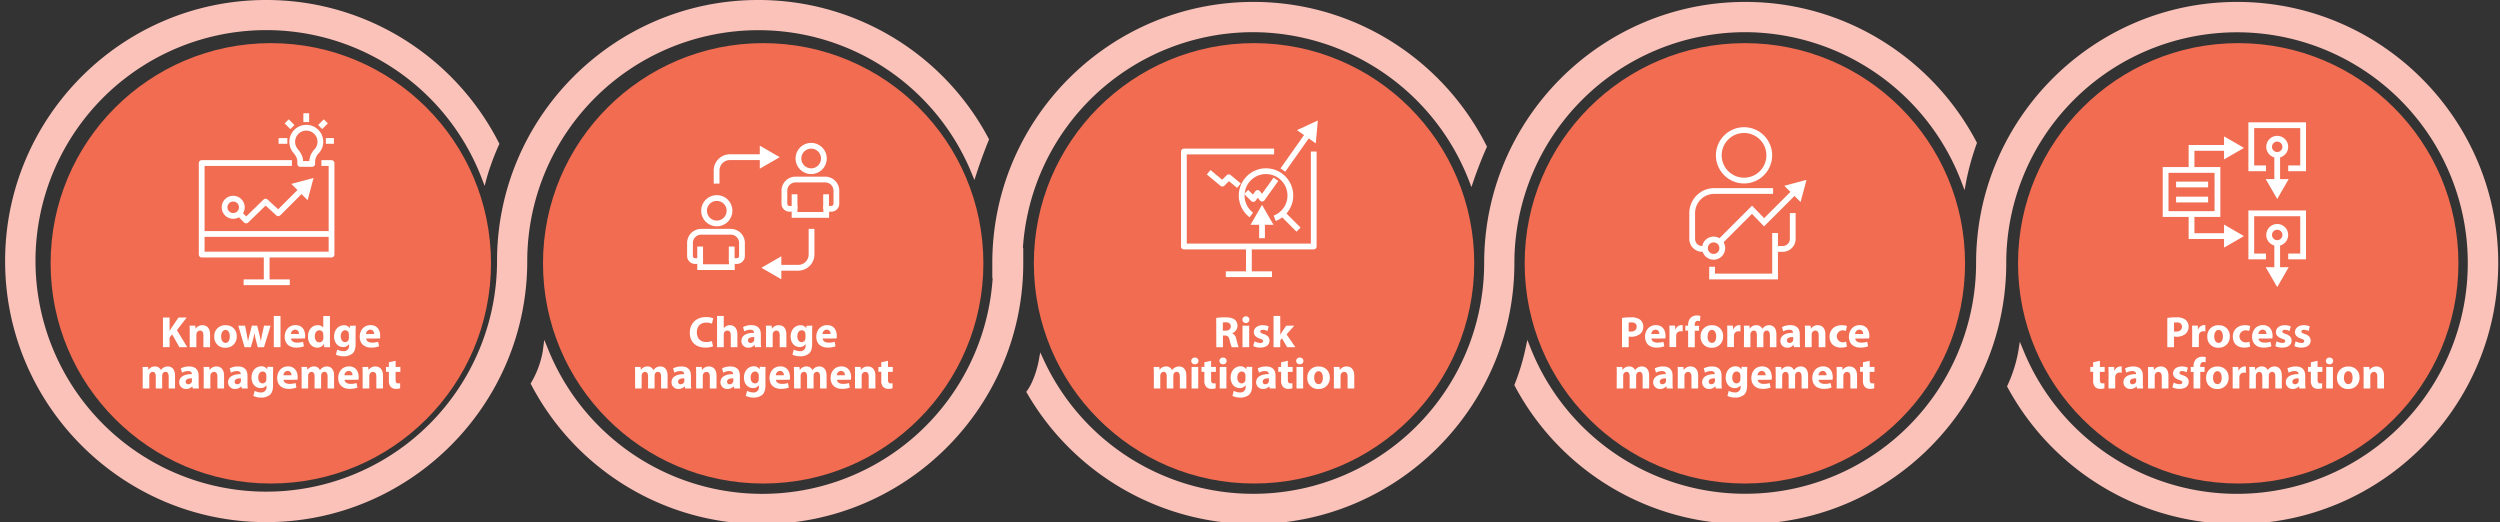 <svg xmlns="http://www.w3.org/2000/svg" viewBox="0 0 1300 271.47"><rect x="0" y="0" width="1300" height="271.47" fill="#333333" stroke="none"/><defs><style>.cls-1{fill:#f16c51;}.cls-2{fill:#fbc2ba;}.cls-3{fill:#fff;}.cls-4,.cls-5,.cls-6{fill:none;stroke:#fff;stroke-width:3px;}.cls-4{stroke-miterlimit:10;}.cls-5{stroke-linejoin:round;}</style></defs><title>managed-services-lrg</title><g id="Layer_2" data-name="Layer 2"><circle class="cls-1" cx="652.1" cy="136.93" r="114.5"/><circle class="cls-1" cx="396.86" cy="136.93" r="114.5"/><circle class="cls-1" cx="140.82" cy="136.93" r="114.5"/><circle class="cls-1" cx="907.33" cy="136.93" r="114.5"/><circle class="cls-1" cx="1163.88" cy="136.93" r="114.5"/><path class="cls-2" d="M394.22,15.7A119.73,119.73,0,0,1,505.22,90l1.48,3.59,1.2-3.69c0-.08,2.68-8.27,6.16-16.82l.26-.62-.32-.59A135.38,135.38,0,0,0,394.22,0c-74.86,0-135.76,60.9-135.76,135.76a120,120,0,1,1-8-43.18L252,96.66l1.13-4.24a129,129,0,0,1,6.28-17l.28-.62-.31-.61a136.36,136.36,0,0,0-43.33-49.76A135,135,0,0,0,138.41,0C63.56,0,2.66,60.89,2.66,135.75s60.9,135.76,135.75,135.76S274.17,210.6,274.17,135.75A120.19,120.19,0,0,1,394.22,15.7Z"/><path class="cls-2" d="M651.73,16.73a120.81,120.81,0,0,1,112,76.86l1.41,3.66,1.28-3.71c0-.09,3.1-9,6.54-16.66l.27-.62-.3-.6a136.42,136.42,0,0,0-43.57-50.25A134.94,134.94,0,0,0,651.73,1C576.87,1,516,61.92,516,136.77v7.86h.19a120.06,120.06,0,0,1-231.09,37.16L283,176.7l-.68,5.45a48.7,48.7,0,0,1-6,16.64l-.4.69.37.7a135.25,135.25,0,0,0,120.06,72.35c74.85,0,135.75-60.9,135.75-135.76v-7.85h-.19A120,120,0,0,1,651.73,16.73Z"/><path class="cls-2" d="M907.53,16.73a120.72,120.72,0,0,1,112.23,77.38l1.82,4.78.92-5a132.61,132.61,0,0,1,5.31-19l.22-.6-.29-.56a136.64,136.64,0,0,0-42.3-48.06A134.87,134.87,0,0,0,907.53,1c-74.86,0-135.76,60.9-135.76,135.75a120.07,120.07,0,0,1-228.95,50.58l-1.9-4.09-.8,4.44c0,.09-1.73,9.44-5.93,15.34l-.53.74.46.8a136.29,136.29,0,0,0,117.61,67.95c74.85,0,135.75-60.9,135.75-135.76A120.18,120.18,0,0,1,907.53,16.73Z"/><path class="cls-2" d="M1163.33,1c-74.86,0-135.76,60.9-135.76,135.75A120.06,120.06,0,0,1,796,181.2l-1.78-4.46-1,4.71a115.47,115.47,0,0,1-5.52,18.17l-.25.62.31.59a135.3,135.3,0,0,0,119.74,71.7c74.85,0,135.75-60.9,135.75-135.76a120,120,0,1,1,9,45.62l-1.94-4.72-.79,5a71.86,71.86,0,0,1-5.55,17.56l-.32.66.35.65a135.51,135.51,0,0,0,119.32,70.95c74.85,0,135.76-60.9,135.76-135.76S1238.18,1,1163.33,1Z"/></g><g id="Layer_3" data-name="Layer 3"><path class="cls-3" d="M84.74,165.12h3.45v6.81h.06c.35-.59.71-1.14,1.06-1.69l3.49-5.12h4.28L92,171.68l5.37,8.85H93.28l-3.77-6.66-1.32,1.63v5H84.74Z"/><path class="cls-3" d="M98.66,172.91c0-1.39,0-2.58-.1-3.56h3l.16,1.53h.07a4.09,4.09,0,0,1,3.45-1.78c2.29,0,4,1.51,4,4.8v6.63h-3.47v-6.2c0-1.44-.51-2.42-1.76-2.42a1.85,1.85,0,0,0-1.76,1.3,2.44,2.44,0,0,0-.14.87v6.45H98.66Z"/><path class="cls-3" d="M123.09,174.81a5.61,5.61,0,0,1-5.9,6,5.47,5.47,0,0,1-5.78-5.76,5.58,5.58,0,0,1,6-5.92A5.43,5.43,0,0,1,123.09,174.81Zm-8.09.11c0,1.93.8,3.37,2.28,3.37s2.22-1.35,2.22-3.37c0-1.66-.64-3.35-2.22-3.35S115,173.28,115,174.92Z"/><path class="cls-3" d="M127.43,169.35l.9,4.57c.22,1.17.45,2.4.64,3.68h0c.23-1.28.55-2.56.82-3.66l1.19-4.59h2.75l1.12,4.46c.29,1.25.59,2.51.82,3.79h0c.16-1.28.39-2.54.64-3.82l1-4.43h3.41l-3.43,11.18h-3.27L133,176.59c-.27-1.09-.48-2.1-.71-3.47h0a28.17,28.17,0,0,1-.73,3.47l-1.12,3.94h-3.27l-3.25-11.18Z"/><path class="cls-3" d="M142.38,164.3h3.48v16.23h-3.48Z"/><path class="cls-3" d="M151.34,176.05c.12,1.44,1.54,2.12,3.16,2.12a9.68,9.68,0,0,0,3.08-.46l.46,2.36a11,11,0,0,1-4,.68c-3.8,0-6-2.19-6-5.69,0-2.83,1.76-6,5.65-6,3.61,0,5,2.81,5,5.57a7.82,7.82,0,0,1-.12,1.38Zm4.1-2.38a2,2,0,0,0-2-2.26,2.28,2.28,0,0,0-2.15,2.26Z"/><path class="cls-3" d="M171.57,164.3v12.89c0,1.26.05,2.58.1,3.34h-3.09l-.16-1.65h0a3.88,3.88,0,0,1-3.49,1.9c-2.65,0-4.78-2.27-4.78-5.74,0-3.77,2.33-5.94,5-5.94a3.4,3.4,0,0,1,2.94,1.25h0v-6Zm-3.47,9.78a4.44,4.44,0,0,0,0-.62,2.08,2.08,0,0,0-2-1.71c-1.58,0-2.4,1.42-2.4,3.17,0,1.9.94,3.09,2.38,3.09a2,2,0,0,0,2-1.67,2.88,2.88,0,0,0,.09-.8Z"/><path class="cls-3" d="M185,169.35c0,.71-.09,1.64-.09,3.31v6.24c0,2.15-.44,3.91-1.7,5a6.88,6.88,0,0,1-4.54,1.37,8.63,8.63,0,0,1-4-.87l.69-2.62a6.88,6.88,0,0,0,3.24.84,2.67,2.67,0,0,0,2.91-3V179h-.05a3.57,3.57,0,0,1-3,1.46c-2.76,0-4.73-2.24-4.73-5.46,0-3.59,2.33-5.87,5.08-5.87a3.37,3.37,0,0,1,3.06,1.57h0l.11-1.32Zm-3.57,4.55a2.51,2.51,0,0,0-.07-.64,1.89,1.89,0,0,0-1.87-1.53c-1.26,0-2.29,1.14-2.29,3.17,0,1.67.83,3,2.29,3a1.89,1.89,0,0,0,1.83-1.41,3,3,0,0,0,.11-.92Z"/><path class="cls-3" d="M190.41,176.05c.11,1.44,1.53,2.12,3.15,2.12a9.79,9.79,0,0,0,3.09-.46l.46,2.36a11,11,0,0,1-4.05.68c-3.79,0-6-2.19-6-5.69,0-2.83,1.76-6,5.64-6,3.61,0,5,2.81,5,5.57a9.25,9.25,0,0,1-.11,1.38Zm4.09-2.38a2,2,0,0,0-2-2.26,2.27,2.27,0,0,0-2.14,2.26Z"/><path class="cls-3" d="M74.21,194.37c0-1.39,0-2.58-.09-3.57H77l.16,1.51h.07a3.89,3.89,0,0,1,3.38-1.76,3.19,3.19,0,0,1,3.07,1.9h0a5.08,5.08,0,0,1,1.44-1.35,4.12,4.12,0,0,1,2.13-.55c2.15,0,3.77,1.51,3.77,4.85V202H87.72V195.9c0-1.62-.53-2.56-1.65-2.56a1.7,1.7,0,0,0-1.6,1.21,3,3,0,0,0-.14.9V202H81v-6.26c0-1.42-.5-2.38-1.6-2.38a1.76,1.76,0,0,0-1.62,1.26,2.18,2.18,0,0,0-.14.87V202H74.21Z"/><path class="cls-3" d="M100.22,202l-.2-1.12H100a4,4,0,0,1-3.2,1.37,3.42,3.42,0,0,1-3.61-3.42c0-2.91,2.6-4.3,6.56-4.28v-.16c0-.59-.32-1.44-2-1.44a6.24,6.24,0,0,0-3.08.85l-.64-2.24a9.09,9.09,0,0,1,4.34-1c3.72,0,4.91,2.2,4.91,4.83v3.88a17.74,17.74,0,0,0,.16,2.72Zm-.41-5.28c-1.83,0-3.25.41-3.25,1.76a1.26,1.26,0,0,0,1.38,1.33,1.9,1.9,0,0,0,1.8-1.28,2.3,2.3,0,0,0,.07-.6Z"/><path class="cls-3" d="M105.94,194.37c0-1.39,0-2.58-.1-3.57h3l.16,1.54h.07a4.09,4.09,0,0,1,3.45-1.79c2.29,0,4,1.51,4,4.8V202h-3.47v-6.19c0-1.44-.5-2.42-1.76-2.42a1.85,1.85,0,0,0-1.76,1.3,2.4,2.4,0,0,0-.14.87V202h-3.47Z"/><path class="cls-3" d="M125.69,202l-.21-1.12h-.07a4,4,0,0,1-3.2,1.37,3.42,3.42,0,0,1-3.61-3.42c0-2.91,2.61-4.3,6.56-4.28v-.16c0-.59-.32-1.44-2-1.44a6.25,6.25,0,0,0-3.09.85l-.64-2.24a9.15,9.15,0,0,1,4.34-1c3.73,0,4.92,2.2,4.92,4.83v3.88a16.55,16.55,0,0,0,.16,2.72Zm-.42-5.28c-1.82,0-3.24.41-3.24,1.76a1.25,1.25,0,0,0,1.37,1.33,1.9,1.9,0,0,0,1.81-1.28,2.84,2.84,0,0,0,.06-.6Z"/><path class="cls-3" d="M142.07,190.8c0,.71-.09,1.65-.09,3.32v6.24c0,2.15-.43,3.91-1.69,5a6.89,6.89,0,0,1-4.55,1.37,8.74,8.74,0,0,1-4-.87l.69-2.63a6.84,6.84,0,0,0,3.24.85,2.67,2.67,0,0,0,2.91-3v-.73h-.05a3.57,3.57,0,0,1-3,1.46c-2.76,0-4.73-2.24-4.73-5.46,0-3.59,2.33-5.88,5.07-5.88a3.38,3.38,0,0,1,3.07,1.58h0l.12-1.33Zm-3.56,4.55a2.62,2.62,0,0,0-.07-.64,1.9,1.9,0,0,0-1.87-1.53c-1.26,0-2.29,1.15-2.29,3.18,0,1.67.82,3,2.29,3a1.89,1.89,0,0,0,1.83-1.42,3,3,0,0,0,.11-.91Z"/><path class="cls-3" d="M147.45,197.5c.11,1.44,1.53,2.13,3.15,2.13a9.79,9.79,0,0,0,3.09-.46l.45,2.36a11.14,11.14,0,0,1-4,.68c-3.8,0-6-2.19-6-5.69,0-2.83,1.76-6,5.65-6,3.61,0,5,2.82,5,5.58a9,9,0,0,1-.11,1.37Zm4.09-2.37a2,2,0,0,0-2-2.27,2.3,2.3,0,0,0-2.15,2.27Z"/><path class="cls-3" d="M156.84,194.37c0-1.39,0-2.58-.09-3.57h2.93l.16,1.51h.06a3.91,3.91,0,0,1,3.39-1.76,3.17,3.17,0,0,1,3.06,1.9h.05a5,5,0,0,1,1.44-1.35,4.05,4.05,0,0,1,2.12-.55c2.15,0,3.77,1.51,3.77,4.85V202h-3.38V195.9c0-1.62-.53-2.56-1.65-2.56a1.68,1.68,0,0,0-1.59,1.21,2.69,2.69,0,0,0-.14.9V202h-3.39v-6.26c0-1.42-.5-2.38-1.59-2.38a1.78,1.78,0,0,0-1.63,1.26,2.36,2.36,0,0,0-.13.87V202h-3.39Z"/><path class="cls-3" d="M179.17,197.5c.12,1.44,1.54,2.13,3.16,2.13a9.68,9.68,0,0,0,3.08-.46l.46,2.36a11.18,11.18,0,0,1-4,.68c-3.8,0-6-2.19-6-5.69,0-2.83,1.76-6,5.65-6,3.61,0,5,2.82,5,5.58a7.59,7.59,0,0,1-.12,1.37Zm4.1-2.37a2,2,0,0,0-2-2.27,2.29,2.29,0,0,0-2.15,2.27Z"/><path class="cls-3" d="M188.57,194.37c0-1.39,0-2.58-.09-3.57h3l.15,1.54h.07a4.1,4.1,0,0,1,3.46-1.79c2.28,0,4,1.51,4,4.8V202H195.7v-6.19c0-1.44-.5-2.42-1.76-2.42a1.85,1.85,0,0,0-1.76,1.3,2.4,2.4,0,0,0-.14.87V202h-3.47Z"/><path class="cls-3" d="M205.71,187.6v3.2h2.49v2.57h-2.49v4c0,1.35.32,2,1.37,2a6.22,6.22,0,0,0,1-.09l0,2.62a6.65,6.65,0,0,1-2.27.3,3.61,3.61,0,0,1-2.6-1,4.63,4.63,0,0,1-1-3.31v-4.57h-1.49V190.8h1.49v-2.42Z"/><path class="cls-3" d="M370.77,180.09a10,10,0,0,1-4,.66c-5.32,0-8.07-3.31-8.07-7.7,0-5.26,3.75-8.18,8.42-8.18a9.11,9.11,0,0,1,3.79.68l-.71,2.77a7.47,7.47,0,0,0-2.92-.57c-2.77,0-4.92,1.67-4.92,5.1,0,3.08,1.83,5,4.94,5a8.53,8.53,0,0,0,2.9-.5Z"/><path class="cls-3" d="M372.87,164.3h3.48v6.37h0a4.22,4.22,0,0,1,1.37-1.14,4,4,0,0,1,1.81-.43c2.22,0,3.91,1.53,3.91,4.89v6.54H380v-6.15c0-1.47-.5-2.47-1.8-2.47a1.84,1.84,0,0,0-1.74,1.21,2.27,2.27,0,0,0-.11.78v6.63h-3.48Z"/><path class="cls-3" d="M392.62,180.53l-.21-1.12h-.06a4.05,4.05,0,0,1-3.2,1.37,3.43,3.43,0,0,1-3.62-3.43c0-2.9,2.61-4.3,6.57-4.28v-.16c0-.59-.32-1.44-2-1.44a6.24,6.24,0,0,0-3.08.85l-.65-2.24a9.31,9.31,0,0,1,4.35-1c3.72,0,4.91,2.19,4.91,4.82v3.89a17.92,17.92,0,0,0,.16,2.72Zm-.41-5.28c-1.83,0-3.25.41-3.25,1.76a1.25,1.25,0,0,0,1.37,1.32,1.9,1.9,0,0,0,1.81-1.28,2.27,2.27,0,0,0,.07-.59Z"/><path class="cls-3" d="M398.34,172.91c0-1.39,0-2.58-.1-3.56h3l.16,1.53h.07a4.09,4.09,0,0,1,3.45-1.78c2.29,0,4,1.51,4,4.8v6.63h-3.47v-6.2c0-1.44-.51-2.42-1.76-2.42a1.85,1.85,0,0,0-1.76,1.3,2.44,2.44,0,0,0-.14.87v6.45h-3.47Z"/><path class="cls-3" d="M422.4,169.35c0,.71-.09,1.64-.09,3.31v6.24c0,2.15-.43,3.91-1.69,5a6.89,6.89,0,0,1-4.55,1.37,8.61,8.61,0,0,1-4-.87l.69-2.62a6.85,6.85,0,0,0,3.24.84,2.67,2.67,0,0,0,2.91-3V179h-.05a3.57,3.57,0,0,1-3,1.46c-2.76,0-4.73-2.24-4.73-5.46,0-3.59,2.33-5.87,5.07-5.87a3.37,3.37,0,0,1,3.07,1.57h0l.12-1.32Zm-3.56,4.55a2.51,2.51,0,0,0-.07-.64,1.89,1.89,0,0,0-1.87-1.53c-1.26,0-2.29,1.14-2.29,3.17,0,1.67.82,3,2.29,3a1.89,1.89,0,0,0,1.83-1.41,3,3,0,0,0,.11-.92Z"/><path class="cls-3" d="M427.78,176.05c.11,1.44,1.53,2.12,3.15,2.12a9.79,9.79,0,0,0,3.09-.46l.45,2.36a10.93,10.93,0,0,1-4,.68c-3.8,0-6-2.19-6-5.69,0-2.83,1.76-6,5.65-6,3.61,0,5,2.81,5,5.57a9.25,9.25,0,0,1-.11,1.38Zm4.09-2.38a2,2,0,0,0-2-2.26,2.29,2.29,0,0,0-2.15,2.26Z"/><path class="cls-3" d="M330.25,194.37c0-1.39,0-2.58-.09-3.57h2.93l.16,1.51h.06a3.91,3.91,0,0,1,3.39-1.76,3.17,3.17,0,0,1,3.06,1.9h.05a5,5,0,0,1,1.44-1.35,4.05,4.05,0,0,1,2.12-.55c2.15,0,3.77,1.51,3.77,4.85V202h-3.38V195.9c0-1.62-.52-2.56-1.65-2.56a1.71,1.71,0,0,0-1.6,1.21,3,3,0,0,0-.13.9V202H337v-6.26c0-1.42-.5-2.38-1.6-2.38a1.78,1.78,0,0,0-1.62,1.26,2.37,2.37,0,0,0-.14.87V202h-3.38Z"/><path class="cls-3" d="M356.26,202l-.2-1.12H356a4,4,0,0,1-3.2,1.37,3.42,3.42,0,0,1-3.61-3.42c0-2.91,2.6-4.3,6.56-4.28v-.16c0-.59-.32-1.44-2-1.44a6.24,6.24,0,0,0-3.08.85l-.64-2.24a9.15,9.15,0,0,1,4.34-1c3.73,0,4.92,2.2,4.92,4.83v3.88a16.55,16.55,0,0,0,.16,2.72Zm-.41-5.28c-1.83,0-3.24.41-3.24,1.76a1.25,1.25,0,0,0,1.37,1.33,1.88,1.88,0,0,0,1.8-1.28,2.3,2.3,0,0,0,.07-.6Z"/><path class="cls-3" d="M362,194.37c0-1.39-.05-2.58-.09-3.57h3l.17,1.54h.06a4.09,4.09,0,0,1,3.45-1.79c2.29,0,4,1.51,4,4.8V202h-3.48v-6.19c0-1.44-.5-2.42-1.76-2.42a1.85,1.85,0,0,0-1.76,1.3,2.4,2.4,0,0,0-.14.87V202H362Z"/><path class="cls-3" d="M381.73,202l-.21-1.12h-.07a4,4,0,0,1-3.2,1.37,3.42,3.42,0,0,1-3.61-3.42c0-2.91,2.61-4.3,6.56-4.28v-.16c0-.59-.32-1.44-2-1.44a6.28,6.28,0,0,0-3.09.85l-.64-2.24a9.17,9.17,0,0,1,4.35-1c3.72,0,4.91,2.2,4.91,4.83v3.88a17.74,17.74,0,0,0,.16,2.72Zm-.41-5.28c-1.83,0-3.25.41-3.25,1.76a1.25,1.25,0,0,0,1.37,1.33,1.9,1.9,0,0,0,1.81-1.28,2.82,2.82,0,0,0,.07-.6Z"/><path class="cls-3" d="M398.12,190.8c-.05.71-.09,1.65-.09,3.32v6.24c0,2.15-.44,3.91-1.69,5a6.92,6.92,0,0,1-4.55,1.37,8.75,8.75,0,0,1-4-.87l.69-2.63a6.88,6.88,0,0,0,3.24.85,2.67,2.67,0,0,0,2.91-3v-.73h-.05a3.55,3.55,0,0,1-3,1.46c-2.76,0-4.73-2.24-4.73-5.46,0-3.59,2.34-5.88,5.08-5.88a3.37,3.37,0,0,1,3.06,1.58H395l.11-1.33Zm-3.57,4.55a2.62,2.62,0,0,0-.07-.64,1.9,1.9,0,0,0-1.87-1.53c-1.26,0-2.29,1.15-2.29,3.18,0,1.67.83,3,2.29,3a1.89,1.89,0,0,0,1.83-1.42,3,3,0,0,0,.11-.91Z"/><path class="cls-3" d="M403.49,197.5c.11,1.44,1.53,2.13,3.15,2.13a9.79,9.79,0,0,0,3.09-.46l.46,2.36a11.23,11.23,0,0,1-4.05.68c-3.79,0-6-2.19-6-5.69,0-2.83,1.76-6,5.64-6,3.61,0,5,2.82,5,5.58a7.82,7.82,0,0,1-.11,1.37Zm4.09-2.37a2,2,0,0,0-2-2.27,2.28,2.28,0,0,0-2.15,2.27Z"/><path class="cls-3" d="M412.89,194.37c0-1.39-.05-2.58-.1-3.57h2.93l.16,1.51H416a3.89,3.89,0,0,1,3.38-1.76,3.17,3.17,0,0,1,3.06,1.9h.05a5,5,0,0,1,1.44-1.35,4.09,4.09,0,0,1,2.13-.55c2.14,0,3.77,1.51,3.77,4.85V202h-3.39V195.9c0-1.62-.52-2.56-1.64-2.56a1.7,1.7,0,0,0-1.6,1.21,3,3,0,0,0-.14.9V202h-3.38v-6.26c0-1.42-.51-2.38-1.6-2.38a1.79,1.79,0,0,0-1.63,1.26,2.36,2.36,0,0,0-.13.87V202h-3.38Z"/><path class="cls-3" d="M435.22,197.5c.11,1.44,1.53,2.13,3.15,2.13a9.79,9.79,0,0,0,3.09-.46l.45,2.36a11.14,11.14,0,0,1-4,.68c-3.8,0-6-2.19-6-5.69,0-2.83,1.76-6,5.65-6,3.61,0,5,2.82,5,5.58a9,9,0,0,1-.11,1.37Zm4.09-2.37a2,2,0,0,0-2-2.27,2.3,2.3,0,0,0-2.15,2.27Z"/><path class="cls-3" d="M444.61,194.37c0-1.39,0-2.58-.09-3.57h3l.16,1.54h.07a4.08,4.08,0,0,1,3.45-1.79c2.28,0,4,1.51,4,4.8V202h-3.48v-6.19c0-1.44-.5-2.42-1.76-2.42a1.85,1.85,0,0,0-1.76,1.3,2.42,2.42,0,0,0-.13.87V202h-3.48Z"/><path class="cls-3" d="M461.76,187.6v3.2h2.49v2.57h-2.49v4c0,1.35.32,2,1.37,2a6.44,6.44,0,0,0,1-.09l0,2.62a6.62,6.62,0,0,1-2.26.3,3.63,3.63,0,0,1-2.61-1,4.63,4.63,0,0,1-1-3.31v-4.57h-1.49V190.8h1.49v-2.42Z"/><path class="cls-3" d="M632.43,165.33a29.72,29.72,0,0,1,4.64-.32c2.28,0,3.88.34,5,1.21a3.89,3.89,0,0,1,1.42,3.22,4.09,4.09,0,0,1-2.72,3.79v.07a3.93,3.93,0,0,1,2.06,2.88c.48,1.74,1,3.75,1.25,4.35H640.5a19.86,19.86,0,0,1-1.08-3.59c-.41-1.92-1.07-2.45-2.49-2.47h-1v6.06h-3.45Zm3.45,6.62h1.37c1.74,0,2.77-.86,2.77-2.21s-1-2.13-2.56-2.15a9.45,9.45,0,0,0-1.58.11Z"/><path class="cls-3" d="M649.69,166.24a1.75,1.75,0,0,1-1.88,1.74,1.75,1.75,0,1,1,0-3.5A1.75,1.75,0,0,1,649.69,166.24Zm-3.59,14.29V169.35h3.47v11.18Z"/><path class="cls-3" d="M652.34,177.49a6.88,6.88,0,0,0,3,.84c1,0,1.49-.37,1.49-.94s-.34-.84-1.65-1.28c-2.31-.77-3.2-2-3.17-3.36,0-2.08,1.78-3.65,4.54-3.65a7.41,7.41,0,0,1,3.16.64l-.62,2.4a5.39,5.39,0,0,0-2.42-.64c-.85,0-1.33.34-1.33.91s.44.8,1.81,1.28c2.12.73,3,1.81,3,3.45,0,2.08-1.65,3.61-4.85,3.61a8,8,0,0,1-3.61-.77Z"/><path class="cls-3" d="M665.76,174.06h0c.25-.46.53-.92.8-1.35l2.26-3.36h4.19l-4,4.52,4.57,6.66h-4.28l-2.69-4.6-.89,1.1v3.5h-3.48V164.3h3.48Z"/><path class="cls-3" d="M600,194.37c0-1.39-.05-2.58-.09-3.57h2.92l.16,1.51H603a3.89,3.89,0,0,1,3.38-1.76,3.19,3.19,0,0,1,3.07,1.9h0A5.08,5.08,0,0,1,611,191.1a4.12,4.12,0,0,1,2.13-.55c2.15,0,3.77,1.51,3.77,4.85V202h-3.38V195.9c0-1.62-.53-2.56-1.65-2.56a1.7,1.7,0,0,0-1.6,1.21,3,3,0,0,0-.14.9V202H606.7v-6.26c0-1.42-.5-2.38-1.6-2.38a1.76,1.76,0,0,0-1.62,1.26,2.18,2.18,0,0,0-.14.87V202H600Z"/><path class="cls-3" d="M623.2,187.7a1.74,1.74,0,0,1-1.87,1.73,1.75,1.75,0,1,1,0-3.49A1.74,1.74,0,0,1,623.2,187.7ZM619.62,202V190.8h3.47V202Z"/><path class="cls-3" d="M629.77,187.6v3.2h2.49v2.57h-2.49v4c0,1.35.32,2,1.37,2a6.44,6.44,0,0,0,1-.09l0,2.62a6.62,6.62,0,0,1-2.26.3,3.63,3.63,0,0,1-2.61-1,4.63,4.63,0,0,1-1-3.31v-4.57h-1.49V190.8h1.49v-2.42Z"/><path class="cls-3" d="M637.86,187.7a1.74,1.74,0,0,1-1.88,1.73,1.75,1.75,0,1,1,0-3.49A1.74,1.74,0,0,1,637.86,187.7ZM634.27,202V190.8h3.47V202Z"/><path class="cls-3" d="M651.21,190.8c-.05.71-.1,1.65-.1,3.32v6.24c0,2.15-.43,3.91-1.69,5a6.89,6.89,0,0,1-4.55,1.37,8.74,8.74,0,0,1-4-.87l.69-2.63a6.88,6.88,0,0,0,3.24.85,2.67,2.67,0,0,0,2.91-3v-.73h-.05a3.57,3.57,0,0,1-3,1.46c-2.76,0-4.73-2.24-4.73-5.46,0-3.59,2.33-5.88,5.08-5.88a3.37,3.37,0,0,1,3.06,1.58h0l.12-1.33Zm-3.57,4.55a2.62,2.62,0,0,0-.07-.64,1.9,1.9,0,0,0-1.87-1.53c-1.26,0-2.29,1.15-2.29,3.18,0,1.67.83,3,2.29,3a1.89,1.89,0,0,0,1.83-1.42,3,3,0,0,0,.11-.91Z"/><path class="cls-3" d="M660.26,202l-.21-1.12H660a4,4,0,0,1-3.2,1.37,3.42,3.42,0,0,1-3.61-3.42c0-2.91,2.61-4.3,6.56-4.28v-.16c0-.59-.32-1.44-2-1.44a6.28,6.28,0,0,0-3.09.85l-.64-2.24a9.17,9.17,0,0,1,4.35-1c3.72,0,4.91,2.2,4.91,4.83v3.88a17.74,17.74,0,0,0,.16,2.72Zm-.41-5.28c-1.83,0-3.25.41-3.25,1.76a1.25,1.25,0,0,0,1.37,1.33,1.9,1.9,0,0,0,1.81-1.28,2.82,2.82,0,0,0,.07-.6Z"/><path class="cls-3" d="M669.68,187.6v3.2h2.49v2.57h-2.49v4c0,1.35.32,2,1.37,2a6.44,6.44,0,0,0,1-.09l0,2.62a6.62,6.62,0,0,1-2.26.3,3.63,3.63,0,0,1-2.61-1,4.63,4.63,0,0,1-1-3.31v-4.57h-1.49V190.8h1.49v-2.42Z"/><path class="cls-3" d="M677.77,187.7a1.74,1.74,0,0,1-1.88,1.73,1.75,1.75,0,1,1,0-3.49A1.74,1.74,0,0,1,677.77,187.7ZM674.18,202V190.8h3.47V202Z"/><path class="cls-3" d="M691.48,196.27a5.6,5.6,0,0,1-5.89,6,5.48,5.48,0,0,1-5.79-5.76,5.58,5.58,0,0,1,6-5.92A5.44,5.44,0,0,1,691.48,196.27Zm-8.09.11c0,1.92.8,3.36,2.29,3.36s2.21-1.35,2.21-3.36c0-1.67-.64-3.36-2.21-3.36S683.39,194.74,683.39,196.38Z"/><path class="cls-3" d="M693.63,194.37c0-1.39,0-2.58-.09-3.57h3l.16,1.54h.07a4.08,4.08,0,0,1,3.45-1.79c2.28,0,4,1.51,4,4.8V202h-3.48v-6.19c0-1.44-.5-2.42-1.76-2.42a1.85,1.85,0,0,0-1.76,1.3,2.42,2.42,0,0,0-.13.87V202h-3.48Z"/><path class="cls-3" d="M843.44,165.33a27.86,27.86,0,0,1,4.71-.32,7.41,7.41,0,0,1,4.71,1.23,4.52,4.52,0,0,1,1.65,3.56,5,5,0,0,1-1.42,3.66,7.15,7.15,0,0,1-5,1.63,9.72,9.72,0,0,1-1.18-.07v5.51h-3.46Zm3.46,7a5.17,5.17,0,0,0,1.16.09c1.85,0,3-.94,3-2.51s-1-2.27-2.72-2.27a5.8,5.8,0,0,0-1.44.14Z"/><path class="cls-3" d="M858.74,176.05c.11,1.44,1.53,2.12,3.15,2.12a9.79,9.79,0,0,0,3.09-.46l.45,2.36a10.93,10.93,0,0,1-4,.68c-3.8,0-6-2.19-6-5.69,0-2.83,1.76-6,5.65-6,3.61,0,5,2.81,5,5.57a9.25,9.25,0,0,1-.11,1.38Zm4.09-2.38a2,2,0,0,0-2-2.26,2.29,2.29,0,0,0-2.15,2.26Z"/><path class="cls-3" d="M868.13,173c0-1.65,0-2.72-.09-3.68h3l.12,2.06h.09a3.27,3.27,0,0,1,3-2.31,4.06,4.06,0,0,1,.73,0v3.27a5.54,5.54,0,0,0-.94-.09,2.24,2.24,0,0,0-2.38,1.76,4.67,4.67,0,0,0-.06.78v5.67h-3.48Z"/><path class="cls-3" d="M877.82,180.53v-8.62h-1.46v-2.56h1.46v-.44a5.11,5.11,0,0,1,1.42-3.74,4.5,4.5,0,0,1,3.09-1.12,7,7,0,0,1,1.85.22L884,167a3.8,3.8,0,0,0-1.12-.16c-1.14,0-1.62.89-1.62,2v.57h2.24v2.56h-2.22v8.62Z"/><path class="cls-3" d="M896,174.81a5.61,5.61,0,0,1-5.9,6,5.48,5.48,0,0,1-5.78-5.76,5.58,5.58,0,0,1,6-5.92A5.43,5.43,0,0,1,896,174.81Zm-8.09.11c0,1.93.8,3.37,2.29,3.37s2.21-1.35,2.21-3.37c0-1.66-.64-3.35-2.21-3.35S888,173.28,888,174.92Z"/><path class="cls-3" d="M898.19,173c0-1.65,0-2.72-.09-3.68h3l.12,2.06h.09a3.27,3.27,0,0,1,3-2.31,4.06,4.06,0,0,1,.73,0v3.27a5.54,5.54,0,0,0-.94-.09,2.24,2.24,0,0,0-2.38,1.76,4.61,4.61,0,0,0-.07.78v5.67h-3.47Z"/><path class="cls-3" d="M906.88,172.91c0-1.39,0-2.58-.1-3.56h2.93l.16,1.51h.07a3.87,3.87,0,0,1,3.38-1.76,3.19,3.19,0,0,1,3.07,1.89h0a4.91,4.91,0,0,1,1.44-1.34,4,4,0,0,1,2.13-.55c2.15,0,3.77,1.51,3.77,4.84v6.59h-3.38v-6.08c0-1.63-.53-2.57-1.65-2.57a1.7,1.7,0,0,0-1.6,1.22,2.91,2.91,0,0,0-.14.89v6.54h-3.38v-6.27c0-1.41-.5-2.38-1.6-2.38a1.76,1.76,0,0,0-1.62,1.26,2.23,2.23,0,0,0-.14.87v6.52h-3.38Z"/><path class="cls-3" d="M932.89,180.53l-.21-1.12h-.07a4,4,0,0,1-3.2,1.37,3.43,3.43,0,0,1-3.61-3.43c0-2.9,2.61-4.3,6.56-4.28v-.16c0-.59-.32-1.44-2-1.44a6.31,6.31,0,0,0-3.09.85l-.64-2.24a9.31,9.31,0,0,1,4.35-1c3.72,0,4.91,2.19,4.91,4.82v3.89a17.92,17.92,0,0,0,.16,2.72Zm-.41-5.28c-1.83,0-3.25.41-3.25,1.76a1.25,1.25,0,0,0,1.37,1.32,1.9,1.9,0,0,0,1.81-1.28,2.8,2.8,0,0,0,.07-.59Z"/><path class="cls-3" d="M938.6,172.91c0-1.39,0-2.58-.09-3.56h3l.16,1.53h.07a4.09,4.09,0,0,1,3.45-1.78c2.29,0,4,1.51,4,4.8v6.63h-3.47v-6.2c0-1.44-.51-2.42-1.76-2.42a1.84,1.84,0,0,0-1.76,1.3,2.24,2.24,0,0,0-.14.87v6.45H938.6Z"/><path class="cls-3" d="M960.39,180.25a8.37,8.37,0,0,1-3.11.5c-3.61,0-5.92-2.19-5.92-5.71,0-3.27,2.24-5.94,6.4-5.94a8.18,8.18,0,0,1,2.65.43l-.55,2.58a4.81,4.81,0,0,0-1.94-.34A3.13,3.13,0,0,0,958,178a5.31,5.31,0,0,0,2-.34Z"/><path class="cls-3" d="M964.73,176.05c.12,1.44,1.53,2.12,3.16,2.12a9.77,9.77,0,0,0,3.08-.46l.46,2.36a11,11,0,0,1-4,.68c-3.79,0-6-2.19-6-5.69,0-2.83,1.76-6,5.64-6,3.61,0,5,2.81,5,5.57a7.82,7.82,0,0,1-.12,1.38Zm4.09-2.38a2,2,0,0,0-2-2.26,2.27,2.27,0,0,0-2.15,2.26Z"/><path class="cls-3" d="M840.72,194.37c0-1.39,0-2.58-.09-3.57h2.93l.16,1.51h.07a3.89,3.89,0,0,1,3.38-1.76,3.17,3.17,0,0,1,3.06,1.9h0a5,5,0,0,1,1.44-1.35,4.08,4.08,0,0,1,2.12-.55c2.15,0,3.78,1.51,3.78,4.85V202h-3.39V195.9c0-1.62-.52-2.56-1.64-2.56a1.7,1.7,0,0,0-1.6,1.21,3,3,0,0,0-.14.9V202h-3.38v-6.26c0-1.42-.51-2.38-1.6-2.38a1.79,1.79,0,0,0-1.63,1.26,2.36,2.36,0,0,0-.13.87V202h-3.39Z"/><path class="cls-3" d="M866.74,202l-.21-1.12h-.07a4,4,0,0,1-3.2,1.37,3.42,3.42,0,0,1-3.61-3.42c0-2.91,2.61-4.3,6.56-4.28v-.16c0-.59-.32-1.44-2-1.44a6.25,6.25,0,0,0-3.09.85l-.64-2.24a9.15,9.15,0,0,1,4.34-1c3.73,0,4.92,2.2,4.92,4.83v3.88a16.55,16.55,0,0,0,.16,2.72Zm-.41-5.28c-1.83,0-3.25.41-3.25,1.76a1.25,1.25,0,0,0,1.37,1.33,1.9,1.9,0,0,0,1.81-1.28,2.82,2.82,0,0,0,.07-.6Z"/><path class="cls-3" d="M872.45,194.37c0-1.39,0-2.58-.09-3.57h3l.16,1.54h.07a4.08,4.08,0,0,1,3.45-1.79c2.28,0,4,1.51,4,4.8V202h-3.48v-6.19c0-1.44-.5-2.42-1.76-2.42a1.85,1.85,0,0,0-1.76,1.3,2.42,2.42,0,0,0-.13.87V202h-3.48Z"/><path class="cls-3" d="M892.2,202l-.2-1.12h-.07a4,4,0,0,1-3.2,1.37,3.42,3.42,0,0,1-3.61-3.42c0-2.91,2.6-4.3,6.56-4.28v-.16c0-.59-.32-1.44-2-1.44a6.24,6.24,0,0,0-3.08.85l-.64-2.24a9.09,9.09,0,0,1,4.34-1c3.72,0,4.91,2.2,4.91,4.83v3.88a17.74,17.74,0,0,0,.16,2.72Zm-.41-5.28c-1.83,0-3.25.41-3.25,1.76a1.26,1.26,0,0,0,1.38,1.33,1.9,1.9,0,0,0,1.8-1.28,2.3,2.3,0,0,0,.07-.6Z"/><path class="cls-3" d="M908.59,190.8c-.05.71-.09,1.65-.09,3.32v6.24c0,2.15-.43,3.91-1.69,5a6.92,6.92,0,0,1-4.55,1.37,8.71,8.71,0,0,1-4-.87l.68-2.63a6.89,6.89,0,0,0,3.25.85,2.67,2.67,0,0,0,2.9-3v-.73h0a3.58,3.58,0,0,1-3,1.46c-2.77,0-4.73-2.24-4.73-5.46,0-3.59,2.33-5.88,5.07-5.88a3.37,3.37,0,0,1,3.06,1.58h.05l.11-1.33ZM905,195.35a3.22,3.22,0,0,0-.07-.64,1.92,1.92,0,0,0-1.88-1.53c-1.26,0-2.28,1.15-2.28,3.18,0,1.67.82,3,2.28,3a1.89,1.89,0,0,0,1.83-1.42A3,3,0,0,0,905,197Z"/><path class="cls-3" d="M914,197.5c.12,1.44,1.53,2.13,3.16,2.13a9.68,9.68,0,0,0,3.08-.46l.46,2.36a11.19,11.19,0,0,1-4,.68c-3.79,0-6-2.19-6-5.69,0-2.83,1.76-6,5.64-6,3.62,0,5,2.82,5,5.58a7.59,7.59,0,0,1-.12,1.37Zm4.09-2.37a2,2,0,0,0-2-2.27,2.29,2.29,0,0,0-2.15,2.27Z"/><path class="cls-3" d="M923.36,194.37c0-1.39-.05-2.58-.09-3.57h2.92l.16,1.51h.07a3.89,3.89,0,0,1,3.38-1.76,3.19,3.19,0,0,1,3.07,1.9h0a5.08,5.08,0,0,1,1.44-1.35,4.09,4.09,0,0,1,2.13-.55c2.15,0,3.77,1.51,3.77,4.85V202h-3.38V195.9c0-1.62-.53-2.56-1.65-2.56a1.7,1.7,0,0,0-1.6,1.21,3,3,0,0,0-.14.9V202H930.1v-6.26c0-1.42-.5-2.38-1.6-2.38a1.76,1.76,0,0,0-1.62,1.26,2.18,2.18,0,0,0-.14.87V202h-3.38Z"/><path class="cls-3" d="M945.69,197.5c.11,1.44,1.53,2.13,3.15,2.13a9.79,9.79,0,0,0,3.09-.46l.46,2.36a11.23,11.23,0,0,1-4,.68c-3.79,0-6-2.19-6-5.69,0-2.83,1.76-6,5.64-6,3.61,0,5,2.82,5,5.58a7.82,7.82,0,0,1-.11,1.37Zm4.09-2.37a2,2,0,0,0-2-2.27,2.28,2.28,0,0,0-2.15,2.27Z"/><path class="cls-3" d="M955.09,194.37c0-1.39-.05-2.58-.1-3.57h3l.16,1.54h.07a4.09,4.09,0,0,1,3.45-1.79c2.29,0,4,1.51,4,4.8V202h-3.47v-6.19c0-1.44-.51-2.42-1.76-2.42a1.85,1.85,0,0,0-1.76,1.3,2.4,2.4,0,0,0-.14.87V202h-3.47Z"/><path class="cls-3" d="M972.23,187.6v3.2h2.49v2.57h-2.49v4c0,1.35.32,2,1.37,2a6.32,6.32,0,0,0,1-.09l0,2.62a6.62,6.62,0,0,1-2.26.3,3.63,3.63,0,0,1-2.61-1,4.63,4.63,0,0,1-1-3.31v-4.57h-1.48V190.8h1.48v-2.42Z"/><path class="cls-3" d="M1127,165.33a27.86,27.86,0,0,1,4.71-.32,7.41,7.41,0,0,1,4.71,1.23,4.52,4.52,0,0,1,1.65,3.56,5,5,0,0,1-1.42,3.66,7.15,7.15,0,0,1-5,1.63,9.72,9.72,0,0,1-1.18-.07v5.51H1127Zm3.46,7a5.17,5.17,0,0,0,1.16.09c1.85,0,3-.94,3-2.51s-1-2.27-2.73-2.27a5.76,5.76,0,0,0-1.43.14Z"/><path class="cls-3" d="M1139.94,173c0-1.65,0-2.72-.09-3.68h3l.11,2.06h.09a3.28,3.28,0,0,1,3-2.31,4.06,4.06,0,0,1,.73,0v3.27a5.54,5.54,0,0,0-.94-.09,2.23,2.23,0,0,0-2.37,1.76,3.77,3.77,0,0,0-.07.78v5.67h-3.48Z"/><path class="cls-3" d="M1159.49,174.81a5.61,5.61,0,0,1-5.9,6,5.47,5.47,0,0,1-5.78-5.76,5.58,5.58,0,0,1,6-5.92A5.44,5.44,0,0,1,1159.49,174.81Zm-8.09.11c0,1.93.8,3.37,2.28,3.37s2.22-1.35,2.22-3.37c0-1.66-.64-3.35-2.22-3.35S1151.4,173.28,1151.4,174.92Z"/><path class="cls-3" d="M1170.09,180.25a8.31,8.31,0,0,1-3.1.5c-3.62,0-5.92-2.19-5.92-5.71,0-3.27,2.24-5.94,6.4-5.94a8.18,8.18,0,0,1,2.65.43l-.55,2.58a4.81,4.81,0,0,0-1.94-.34,3.13,3.13,0,0,0,.06,6.26,5.24,5.24,0,0,0,2-.34Z"/><path class="cls-3" d="M1174.44,176.05c.11,1.44,1.53,2.12,3.15,2.12a9.79,9.79,0,0,0,3.09-.46l.46,2.36a11,11,0,0,1-4.05.68c-3.79,0-6-2.19-6-5.69,0-2.83,1.76-6,5.65-6,3.61,0,5,2.81,5,5.57a9.25,9.25,0,0,1-.11,1.38Zm4.09-2.38a2,2,0,0,0-2-2.26,2.27,2.27,0,0,0-2.14,2.26Z"/><path class="cls-3" d="M1183.81,177.49a6.92,6.92,0,0,0,3,.84c1.06,0,1.49-.37,1.49-.94s-.34-.84-1.65-1.28c-2.3-.77-3.2-2-3.17-3.36,0-2.08,1.78-3.65,4.55-3.65a7.36,7.36,0,0,1,3.15.64l-.62,2.4a5.39,5.39,0,0,0-2.42-.64c-.85,0-1.33.34-1.33.91s.44.8,1.81,1.28c2.13.73,3,1.81,3,3.45,0,2.08-1.65,3.61-4.85,3.61a8,8,0,0,1-3.61-.77Z"/><path class="cls-3" d="M1193.73,177.49a6.93,6.93,0,0,0,3,.84c1,0,1.48-.37,1.48-.94s-.34-.84-1.64-1.28c-2.31-.77-3.21-2-3.18-3.36,0-2.08,1.78-3.65,4.55-3.65a7.39,7.39,0,0,1,3.15.64l-.62,2.4a5.39,5.39,0,0,0-2.42-.64c-.85,0-1.32.34-1.32.91s.43.8,1.8,1.28c2.13.73,3,1.81,3,3.45,0,2.08-1.64,3.61-4.84,3.61a8,8,0,0,1-3.62-.77Z"/><path class="cls-3" d="M1091.94,187.6v3.2h2.49v2.57h-2.49v4c0,1.35.32,2,1.37,2a6.22,6.22,0,0,0,1-.09l0,2.62a6.58,6.58,0,0,1-2.26.3,3.59,3.59,0,0,1-2.6-1,4.63,4.63,0,0,1-1-3.31v-4.57h-1.49V190.8h1.49v-2.42Z"/><path class="cls-3" d="M1096.44,194.49c0-1.65,0-2.73-.09-3.69h3l.11,2.06h.09a3.29,3.29,0,0,1,3-2.31,3.26,3.26,0,0,1,.73,0v3.27a4.67,4.67,0,0,0-.94-.09,2.22,2.22,0,0,0-2.37,1.76,3.74,3.74,0,0,0-.07.77V202h-3.48Z"/><path class="cls-3" d="M1111.23,202l-.2-1.12H1111a4,4,0,0,1-3.2,1.37,3.42,3.42,0,0,1-3.61-3.42c0-2.91,2.6-4.3,6.56-4.28v-.16c0-.59-.32-1.44-2-1.44a6.24,6.24,0,0,0-3.08.85l-.64-2.24a9.15,9.15,0,0,1,4.34-1c3.73,0,4.92,2.2,4.92,4.83v3.88a16.55,16.55,0,0,0,.16,2.72Zm-.41-5.28c-1.83,0-3.24.41-3.24,1.76a1.25,1.25,0,0,0,1.37,1.33,1.88,1.88,0,0,0,1.8-1.28,2.3,2.3,0,0,0,.07-.6Z"/><path class="cls-3" d="M1117,194.37c0-1.39,0-2.58-.09-3.57h3l.16,1.54h.07a4.09,4.09,0,0,1,3.45-1.79c2.29,0,4,1.51,4,4.8V202h-3.48v-6.19c0-1.44-.5-2.42-1.76-2.42a1.85,1.85,0,0,0-1.76,1.3,2.4,2.4,0,0,0-.14.87V202H1117Z"/><path class="cls-3" d="M1130.32,198.94a6.79,6.79,0,0,0,3,.85c1,0,1.48-.37,1.48-.94s-.34-.84-1.65-1.28c-2.3-.78-3.19-2-3.17-3.36,0-2.08,1.78-3.66,4.55-3.66a7.51,7.51,0,0,1,3.15.64l-.62,2.4a5.52,5.52,0,0,0-2.42-.64c-.84,0-1.32.35-1.32.92s.43.8,1.8,1.28c2.13.73,3,1.8,3,3.45,0,2.08-1.64,3.61-4.84,3.61a7.9,7.9,0,0,1-3.62-.78Z"/><path class="cls-3" d="M1140.65,202v-8.61h-1.46V190.8h1.46v-.43a5.09,5.09,0,0,1,1.42-3.75,4.55,4.55,0,0,1,3.09-1.12,6.59,6.59,0,0,1,1.85.23l-.14,2.68a3.5,3.5,0,0,0-1.12-.16c-1.14,0-1.62.89-1.62,2v.57h2.24v2.57h-2.22V202Z"/><path class="cls-3" d="M1158.87,196.27a5.6,5.6,0,0,1-5.9,6,5.47,5.47,0,0,1-5.78-5.76,5.58,5.58,0,0,1,6-5.92A5.44,5.44,0,0,1,1158.87,196.27Zm-8.09.11c0,1.92.8,3.36,2.29,3.36s2.21-1.35,2.21-3.36c0-1.67-.64-3.36-2.21-3.36S1150.78,194.74,1150.78,196.38Z"/><path class="cls-3" d="M1161,194.49c0-1.65,0-2.73-.09-3.69h3l.12,2.06h.09a3.31,3.31,0,0,1,3.75-2.26v3.27a4.67,4.67,0,0,0-.94-.09,2.23,2.23,0,0,0-2.38,1.76,4.59,4.59,0,0,0-.07.77V202H1161Z"/><path class="cls-3" d="M1169.71,194.37c0-1.39,0-2.58-.1-3.57h2.93l.16,1.51h.07a3.89,3.89,0,0,1,3.38-1.76,3.17,3.17,0,0,1,3.06,1.9h0a5,5,0,0,1,1.44-1.35,4.09,4.09,0,0,1,2.13-.55c2.14,0,3.77,1.51,3.77,4.85V202h-3.39V195.9c0-1.62-.52-2.56-1.64-2.56a1.7,1.7,0,0,0-1.6,1.21,3,3,0,0,0-.14.9V202h-3.38v-6.26c0-1.42-.5-2.38-1.6-2.38a1.76,1.76,0,0,0-1.62,1.26,2.18,2.18,0,0,0-.14.87V202h-3.38Z"/><path class="cls-3" d="M1195.72,202l-.21-1.12h-.07a4,4,0,0,1-3.2,1.37,3.42,3.42,0,0,1-3.61-3.42c0-2.91,2.61-4.3,6.56-4.28v-.16c0-.59-.32-1.44-2-1.44a6.28,6.28,0,0,0-3.09.85l-.64-2.24a9.17,9.17,0,0,1,4.35-1c3.72,0,4.91,2.2,4.91,4.83v3.88a17.74,17.74,0,0,0,.16,2.72Zm-.41-5.28c-1.83,0-3.25.41-3.25,1.76a1.25,1.25,0,0,0,1.37,1.33,1.9,1.9,0,0,0,1.81-1.28,2.82,2.82,0,0,0,.07-.6Z"/><path class="cls-3" d="M1205.14,187.6v3.2h2.49v2.57h-2.49v4c0,1.35.32,2,1.37,2a6.44,6.44,0,0,0,1-.09l0,2.62a6.62,6.62,0,0,1-2.26.3,3.63,3.63,0,0,1-2.61-1,4.63,4.63,0,0,1-1-3.31v-4.57h-1.49V190.8h1.49v-2.42Z"/><path class="cls-3" d="M1213.23,187.7a1.74,1.74,0,0,1-1.88,1.73,1.75,1.75,0,1,1,0-3.49A1.74,1.74,0,0,1,1213.23,187.7ZM1209.64,202V190.8h3.47V202Z"/><path class="cls-3" d="M1226.94,196.27a5.6,5.6,0,0,1-5.89,6,5.48,5.48,0,0,1-5.79-5.76,5.58,5.58,0,0,1,6-5.92A5.44,5.44,0,0,1,1226.94,196.27Zm-8.09.11c0,1.92.8,3.36,2.29,3.36s2.21-1.35,2.21-3.36c0-1.67-.64-3.36-2.21-3.36S1218.85,194.74,1218.85,196.38Z"/><path class="cls-3" d="M1229.09,194.37c0-1.39,0-2.58-.09-3.57h3l.16,1.54h.07a4.08,4.08,0,0,1,3.45-1.79c2.28,0,4,1.51,4,4.8V202h-3.48v-6.19c0-1.44-.5-2.42-1.76-2.42a1.85,1.85,0,0,0-1.76,1.3,2.42,2.42,0,0,0-.13.87V202h-3.48Z"/><rect class="cls-4" x="1126.12" y="88.37" width="26.96" height="22.93"/><polyline class="cls-4" points="1178.32 87.53 1170.67 87.53 1170.67 65.11 1197.63 65.11 1197.63 87.53 1189.88 87.53"/><polyline class="cls-4" points="1139.6 88.37 1139.6 76.9 1158.25 76.9"/><polygon class="cls-3" points="1156.5 82.89 1166.86 76.9 1156.5 70.92 1156.5 82.89"/><polyline class="cls-4" points="1139.6 111.3 1139.6 122.77 1158.25 122.77"/><polygon class="cls-3" points="1156.5 128.75 1166.86 122.77 1156.5 116.78 1156.5 128.75"/><line class="cls-4" x1="1131.57" y1="95.93" x2="1148.22" y2="95.93"/><line class="cls-4" x1="1131.57" y1="103.77" x2="1148.22" y2="103.77"/><line class="cls-4" x1="1184.15" y1="80.55" x2="1184.15" y2="94.87"/><polygon class="cls-3" points="1178.16 93.11 1184.15 103.48 1190.13 93.11 1178.16 93.11"/><circle class="cls-4" cx="1184.15" cy="76.34" r="4.21"/><polyline class="cls-4" points="1178.32 133.35 1170.67 133.35 1170.67 110.94 1197.63 110.94 1197.63 133.35 1189.88 133.35"/><line class="cls-4" x1="1184.15" y1="126.37" x2="1184.15" y2="140.69"/><polygon class="cls-3" points="1178.16 138.94 1184.15 149.3 1190.13 138.94 1178.16 138.94"/><circle class="cls-4" cx="1184.15" cy="122.17" r="4.21"/><circle class="cls-4" cx="372.73" cy="109.58" r="6.63"/><path class="cls-4" d="M372.32,120.52h-7.71a5.81,5.81,0,0,0-5.81,5.81v6.77a2.65,2.65,0,0,0,2.64,2.65h2.64v3.16h16.47v-3.16h2.64a2.65,2.65,0,0,0,2.64-2.65v-6.77a5.81,5.81,0,0,0-5.8-5.81Z"/><line class="cls-4" x1="364.08" y1="135.75" x2="364.08" y2="128.2"/><line class="cls-4" x1="380.48" y1="135.75" x2="380.48" y2="128.2"/><circle class="cls-4" cx="421.81" cy="82.41" r="6.63"/><path class="cls-4" d="M421.4,93.36h-7.71a5.8,5.8,0,0,0-5.8,5.8v6.78a2.64,2.64,0,0,0,2.64,2.64h2.64v3.17h16.47v-3.17h2.64a2.64,2.64,0,0,0,2.64-2.64V99.16a5.81,5.81,0,0,0-5.81-5.8Z"/><line class="cls-4" x1="413.17" y1="108.58" x2="413.17" y2="101.03"/><line class="cls-4" x1="429.57" y1="108.58" x2="429.57" y2="101.03"/><path class="cls-5" d="M372.63,95.47v-6.8a6.94,6.94,0,0,1,6.94-6.94h17.27"/><polygon class="cls-3" points="395.09 87.71 405.45 81.73 395.09 75.75 395.09 87.71"/><path class="cls-5" d="M422,119V132.3a6.93,6.93,0,0,1-6.94,6.94H404.54"/><polygon class="cls-3" points="406.29 133.26 395.93 139.24 406.29 145.23 406.29 133.26"/><circle class="cls-4" cx="906.9" cy="80.77" r="13.13"/><path class="cls-4" d="M922,99.32H891.43a11.48,11.48,0,0,0-11.49,11.48v13.42a5.23,5.23,0,0,0,5.23,5.23h1.67"/><path class="cls-4" d="M923.18,129.45H927a5.23,5.23,0,0,0,5.23-5.23V110.8"/><polyline class="cls-4" points="923.04 121.16 923.04 143.78 890.29 143.78 890.29 138.71"/><polyline class="cls-4" points="894.65 125.47 911.05 109.08 917.33 115.58 933.31 99.6"/><path class="cls-6" d="M895.45,130.14a4.5,4.5,0,1,0-7.55,2.08A4.5,4.5,0,0,0,895.45,130.14Z"/><polygon class="cls-3" points="936.3 105.07 939.39 93.51 927.84 96.61 936.3 105.07"/><polyline class="cls-5" points="167.13 84.78 172.4 84.78 172.4 132.38 104.88 132.38 104.88 84.78 151.79 84.78"/><polyline class="cls-5" points="124.84 111.48 128 114.65 138.09 104.84 144.69 110.91 156.97 98.63"/><polygon class="cls-3" points="159.96 104.09 163.05 92.53 151.5 95.63 159.96 104.09"/><path class="cls-5" d="M166.6,73.7a7.32,7.32,0,1,0-13,4.66c1.55,1.87,2.53,3.44,2.53,5.88v1h6.22v-.88a7.87,7.87,0,0,1,2.33-5.72A7.29,7.29,0,0,0,166.6,73.7Z"/><line class="cls-5" x1="149.42" y1="73.28" x2="144.87" y2="73.28"/><line class="cls-5" x1="159.25" y1="63.46" x2="159.25" y2="58.9"/><line class="cls-5" x1="169.46" y1="73.28" x2="173.63" y2="73.28"/><line class="cls-5" x1="166.47" y1="66.07" x2="169.42" y2="63.11"/><line class="cls-5" x1="152.03" y1="66.07" x2="149.08" y2="63.11"/><circle class="cls-5" cx="121.26" cy="107.79" r="4.5"/><line class="cls-5" x1="138.68" y1="132.38" x2="138.68" y2="146.78"/><line class="cls-5" x1="126.68" y1="146.78" x2="150.69" y2="146.78"/><line class="cls-5" x1="104.88" y1="121.66" x2="172.4" y2="121.66"/><polyline class="cls-5" points="683.14 78.78 683.14 128.18 615.62 128.18 615.62 78.78 662.54 78.78"/><polyline class="cls-5" points="644.25 96.56 638.96 92.17 635.63 95.48 628.48 89.57"/><polyline class="cls-5" points="663.48 93.22 656.3 103.29 653.98 100.33 651.7 103.48 648 99.81"/><line class="cls-5" x1="680.32" y1="69.68" x2="667.09" y2="88.44"/><polygon class="cls-3" points="674.42 67.67 685.28 62.65 684.2 74.56 674.42 67.67"/><line class="cls-5" x1="649.43" y1="128.18" x2="649.43" y2="142.58"/><line class="cls-5" x1="637.43" y1="142.58" x2="661.43" y2="142.58"/><line class="cls-5" x1="667.09" y1="111.26" x2="675.24" y2="119.41"/><line class="cls-5" x1="656.25" y1="123.86" x2="656.25" y2="115.14"/><polygon class="cls-3" points="662.23 116.89 656.25 106.53 650.27 116.89 662.23 116.89"/><path class="cls-5" d="M650.7,111.78a12.66,12.66,0,1,1,12.15,1.72"/></g></svg>